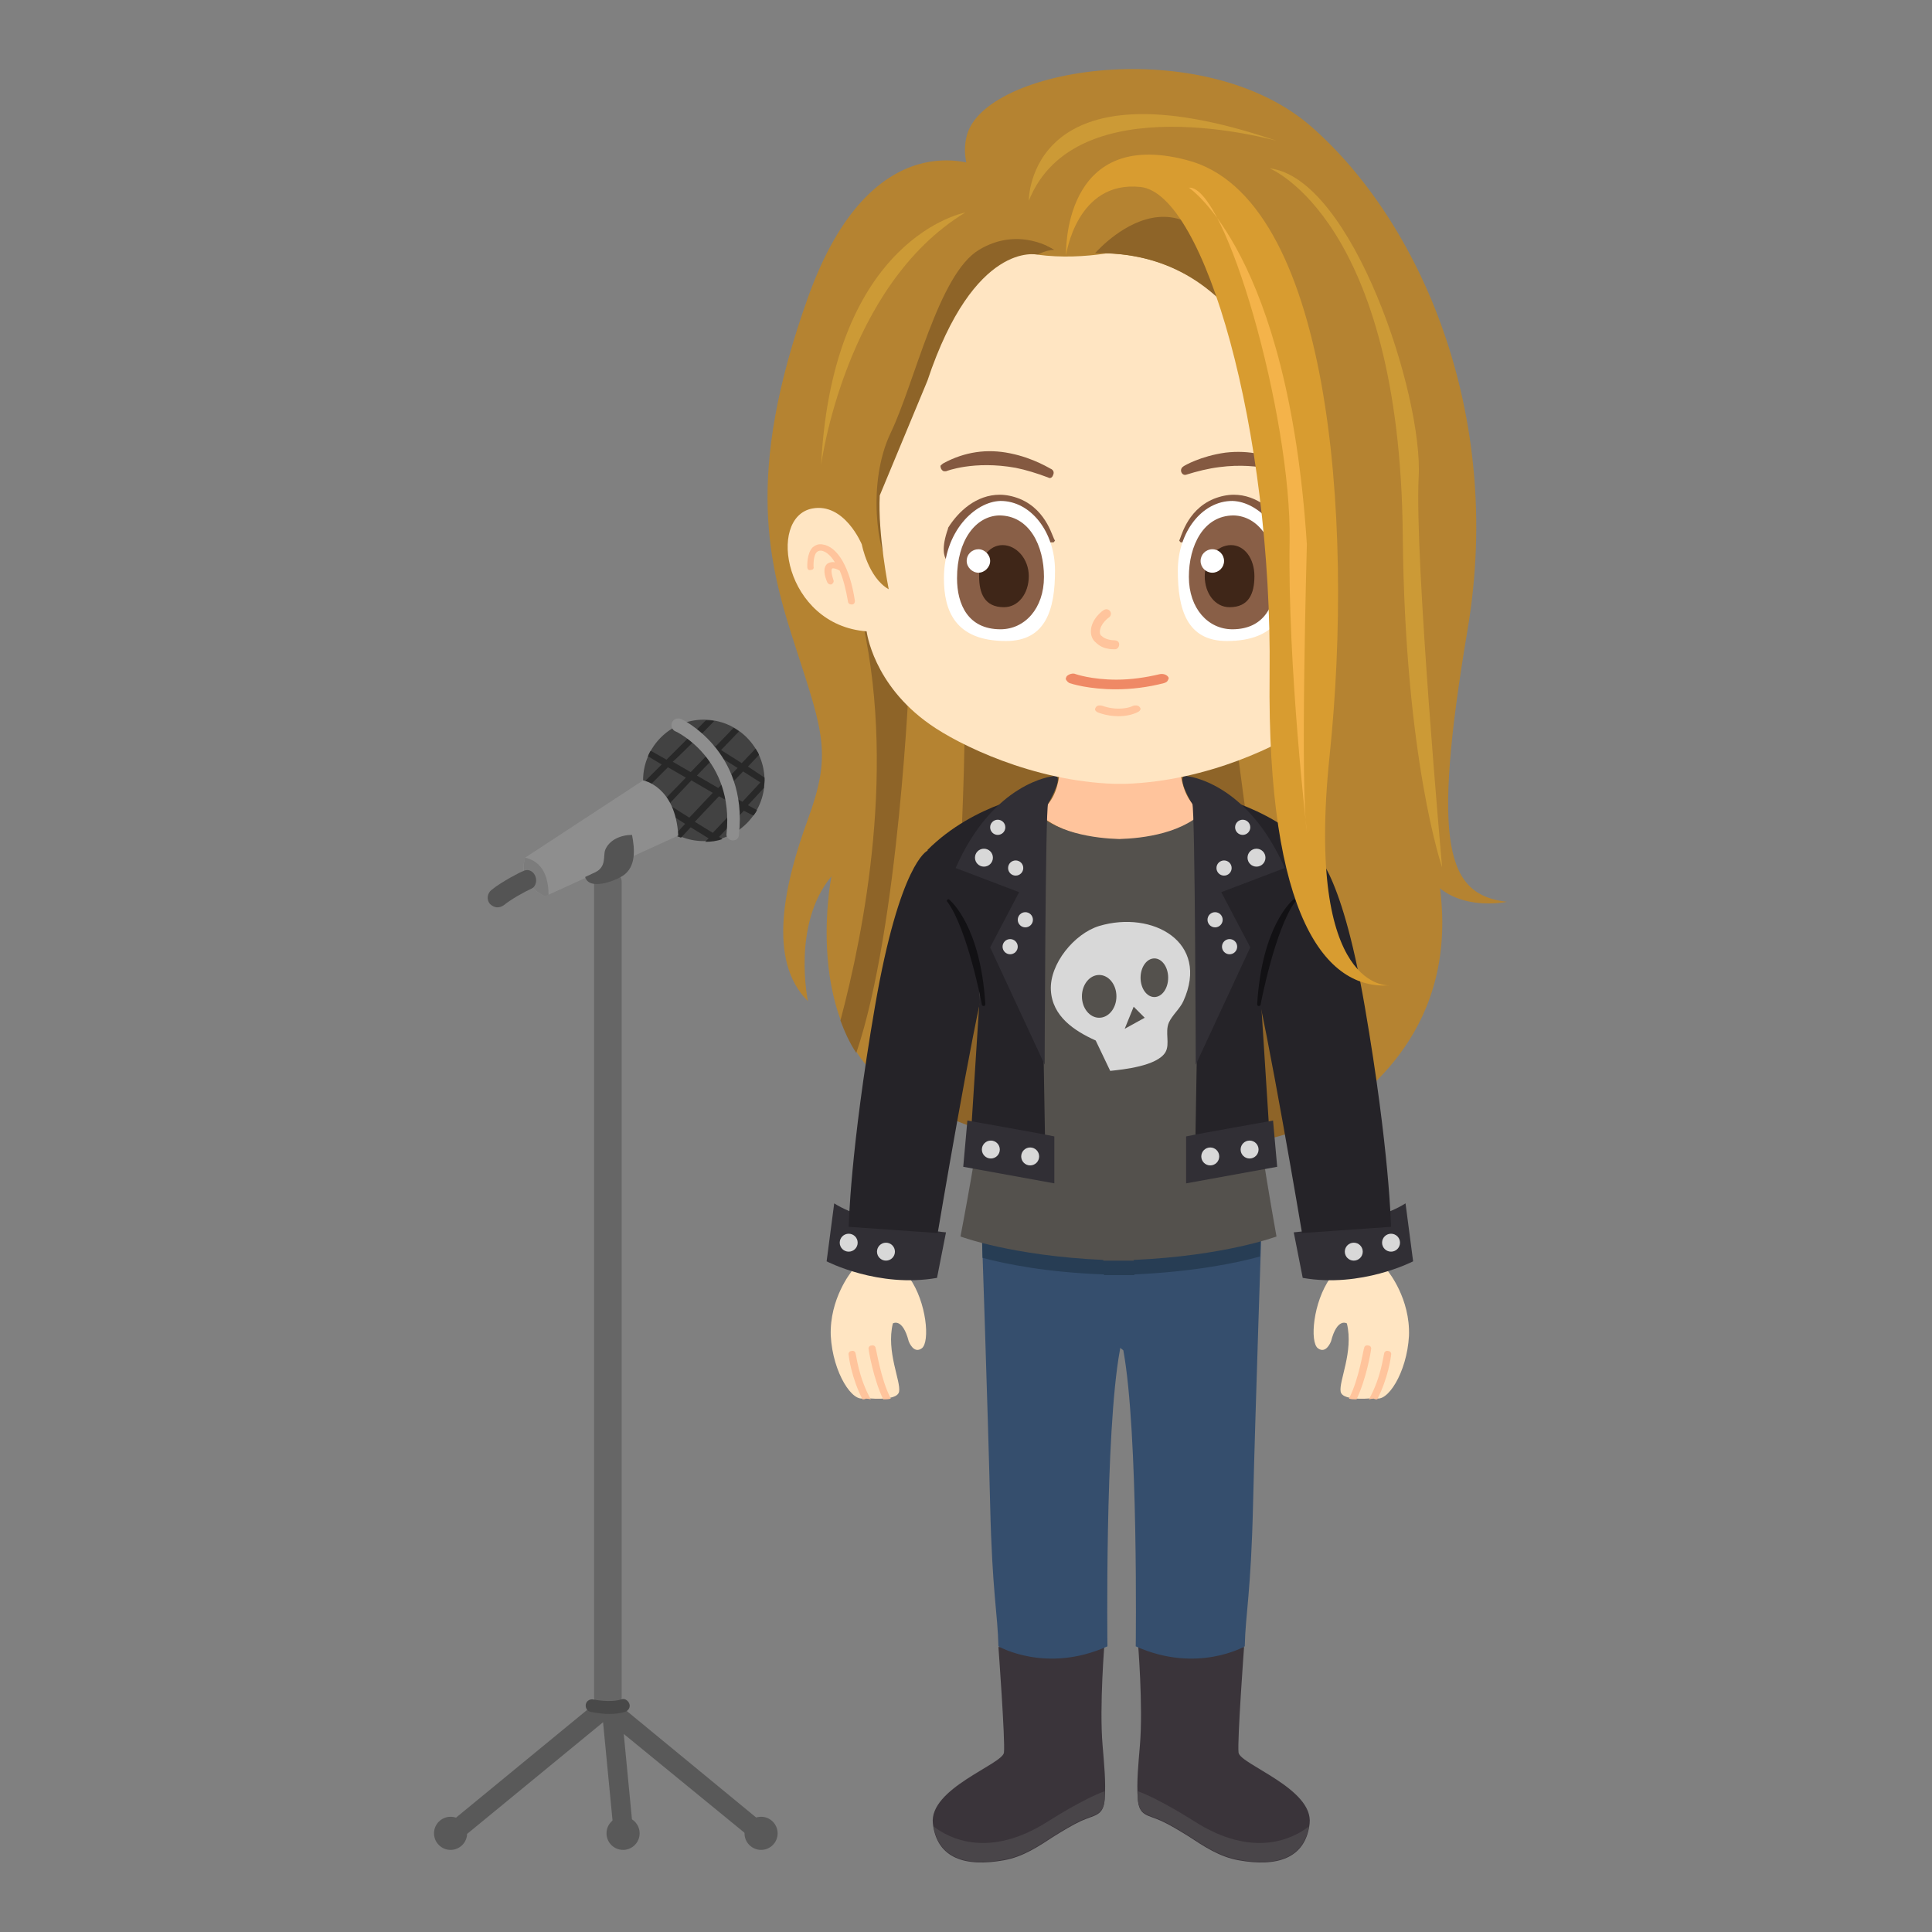 <?xml version="1.0" encoding="utf-8"?>
<!-- Generator: Adobe Illustrator 16.0.0, SVG Export Plug-In . SVG Version: 6.00 Build 0)  -->
<!DOCTYPE svg PUBLIC "-//W3C//DTD SVG 1.1//EN" "http://www.w3.org/Graphics/SVG/1.1/DTD/svg11.dtd">
<svg version="1.1" id="Layer_2" xmlns:x="http://ns.adobe.com/Extensibility/1.0/" xmlns:i="http://ns.adobe.com/AdobeIllustrator/10.0/" xmlns:graph="http://ns.adobe.com/Graphs/1.0/"
	 xmlns="http://www.w3.org/2000/svg" xmlns:xlink="http://www.w3.org/1999/xlink" xmlns:a="http://ns.adobe.com/AdobeSVGViewerExtensions/3.0/"
	 x="0px" y="0px" width="280px" height="280px" viewBox="0 0 280 280" style="enable-background:new 0 0 280 280;"
	 xml:space="preserve">
<rect x="0" y="0" width="280" height="280" fill="#808080" stroke="none"/>
<g>
	<g>
		<path style="fill:#3A343A;" d="M144.7,238.7c0,0,1,13.6,0.8,15.3c-0.2,1.7-10.9,5.2-10.3,10.3s4.8,6.3,10.3,5.3
			c2.8-0.5,5-2,7.3-3.5c1.3-0.8,2.6-1.6,3.9-2.2c2-0.9,3.2-0.7,3.4-3.1c0.2-2.6-0.1-5.3-0.3-7.8c-0.5-5.7,0.3-15.2,0.3-15.2
			L144.7,238.7z"/>
		<path style="fill:#494549;" d="M152,263.9c-8.7,5.6-14.5,2.5-16.7,0.8c0.8,4.7,4.9,5.8,10.2,4.8c2.8-0.5,5-2,7.3-3.5
			c1.3-0.8,2.6-1.6,3.9-2.2c2-0.9,3.2-0.7,3.4-3.1c0-0.4,0-0.8,0-1.1C157,260.7,152,263.9,152,263.9z"/>
	</g>
	<path style="fill:#354E6D;" d="M142.2,175.8c0,0,1,29.6,1.3,42.3c0.3,12.8,1.1,15.8,1.2,20.5c0,0,6.9,4,15.8,0c0,0-0.4-31,1.8-42.9
		l3.1-17.9L142.2,175.8z"/>
</g>
<g>
	<g>
		<path style="fill:#3A343A;" d="M180.3,238.7c0,0-1,13.6-0.8,15.3s10.9,5.2,10.3,10.3s-4.8,6.3-10.3,5.3c-2.8-0.5-5-2-7.3-3.5
			c-1.3-0.8-2.6-1.6-3.9-2.2c-2-0.9-3.2-0.7-3.4-3.1c-0.2-2.6,0.1-5.3,0.3-7.8c0.5-5.7-0.3-15.2-0.3-15.2L180.3,238.7z"/>
		<path style="fill:#494549;" d="M173,263.9c8.7,5.6,14.5,2.5,16.7,0.8c-0.8,4.7-4.9,5.8-10.2,4.8c-2.8-0.5-5-2-7.3-3.5
			c-1.3-0.8-2.6-1.6-3.9-2.2c-2-0.9-3.2-0.7-3.4-3.1c0-0.4,0-0.8,0-1.1C168,260.7,173,263.9,173,263.9z"/>
	</g>
	<path style="fill:#354E6D;" d="M182.9,175.8c0,0-1,29.6-1.3,42.3c-0.3,12.8-1.1,15.8-1.2,20.5c0,0-6.9,4-15.8,0
		c0,0,0.4-31-1.8-42.9l-3.9-3.1l-3.2-15.6L182.9,175.8z"/>
</g>
<path style="fill:#273D54;" d="M142.2,175.8c0,0,0.1,2.5,0.2,6.5c3.4,0.9,9.3,2.1,17.6,2.4v0.1c0.8,0,1.5,0,2.2,0c0.7,0,1.5,0,2.2,0
	v-0.1c8.8-0.4,15-1.7,18.2-2.6c0.1-3.8,0.2-6.3,0.2-6.3l-27.1,1.2L142.2,175.8z"/>
<g>
	<path style="fill:#B58331;" d="M141.9,24.1c0,0-15.5-7-24.8,19s-5.7,38.7-1.7,51s5.1,15.3,1.7,24.6s-6,20.5,0,26.4
		c0,0-2.4-11.1,3.4-18.1c0,0-4.9,24.3,11.3,32.3c16.2,8,30.8,9.3,30.8,9.3s25.4-2.7,32.7-8.3S215,142,205.7,117
		C196.3,92.1,200.4,10.1,141.9,24.1z"/>
	<g>
		<path style="fill:#CC9A36;" d="M139.9,30.8c0,0-19.2,3.5-20.9,36.6C119,67.4,122.4,41.4,139.9,30.8z"/>
		<path style="fill:#8E6428;" d="M179.3,108.4h-13.9c-1,8.9,10.1,47.6,13.1,57.9c3.8-0.8,7.6-1.7,10.8-2.9
			C184.6,151.3,179.3,108.4,179.3,108.4z"/>
		<path style="fill:#8E6428;" d="M135.2,161c4.2,1.9,8.3,3.3,11.9,4.4c1.4-9.8,5.7-38.9,8.7-54.7l-16-5.5
			C139.9,105.3,139.2,145.8,135.2,161z"/>
		<path style="fill:#8E6428;" d="M124.1,152.6c6.2-18.3,7.7-54.9,7.7-54.9l-7.2-9.3c5.5,22.2,0.6,46.7-2.8,59.5
			C122.4,149.5,123.1,151.1,124.1,152.6z"/>
		<path style="fill:#8E6428;" d="M152.8,36.2c0,0-5.1-3.5-10.9,0c-5.9,3.5-9.3,19.2-12.8,26.5s-1.9,17.6,0,19.8s-0.4-3-0.4-3
			S141.4,36.7,152.8,36.2z"/>
	</g>
</g>
<g>
	<g>
		<path style="fill:#FFE5C2;" d="M133,181.7c-3.8,0.1-7.1-0.4-9.3-1c-0.1,1.5-0.2,2.8-0.3,3.6c0,0-3.2,3.9-3,9.3
			c0.3,5.4,3.2,9.8,4.9,9c0,0,4.7,0.6,5-0.9c0.3-1.5-1.9-5.8-0.9-9.9c0,0,1.4-0.9,2.3,2.6c0,0,0.7,1.9,1.9,1
			c1.2-0.9,0.7-6.7-1.8-10.2C132,185.4,132.4,183.9,133,181.7z"/>
		<path style="fill:#FFC49C;" d="M124,196.2c0-0.3-0.3-0.5-0.6-0.4c-0.3,0-0.5,0.3-0.4,0.6c0,0.2,0.4,3.3,2,6.4c0.2,0,0.3,0,0.5-0.1
			c0,0,0.3,0,0.7,0.1C124.4,199.6,124.1,196.3,124,196.2z"/>
		<path style="fill:#FFC49C;" d="M126.9,195.4c0-0.3-0.3-0.5-0.6-0.4c-0.3,0-0.5,0.3-0.4,0.6c0,0.2,0.7,4.3,2.1,7.2
			c0.4,0,0.7,0,1.1-0.1C127.6,199.8,127,195.4,126.9,195.4z"/>
	</g>
	<g>
		<path style="fill:#312F35;" d="M137.1,178.6c0,0-11.2-1-16.2-4.2l-1.1,8.4c0,0,7.5,3.9,16,2.4L137.1,178.6z"/>
		<circle style="fill:#D8D8D8;" cx="123" cy="180.1" r="1.3"/>
		<circle style="fill:#D8D8D8;" cx="128.4" cy="181.4" r="1.3"/>
		<path style="fill:#252328;" d="M134.4,123.3c0,0-4,1.7-7.6,22.6s-3.8,31.9-3.8,31.9l12.9,0.9c0,0,5.1-30.3,7-37.1
			C142.9,141.7,139.5,119.4,134.4,123.3z"/>
	</g>
</g>
<g>
	<g>
		<path style="fill:#FFE5C2;" d="M191.6,181.7c3.8,0.1,7.1-0.4,9.3-1c0.1,1.5,0.2,2.8,0.3,3.6c0,0,3.2,3.9,3,9.3
			c-0.3,5.4-3.2,9.8-4.9,9c0,0-4.7,0.6-5-0.9c-0.3-1.5,1.9-5.8,0.9-9.9c0,0-1.4-0.9-2.3,2.6c0,0-0.7,1.9-1.9,1
			c-1.2-0.9-0.7-6.7,1.8-10.2C192.6,185.4,192.2,183.9,191.6,181.7z"/>
		<path style="fill:#FFC49C;" d="M200.6,196.2c0-0.3,0.3-0.5,0.6-0.4c0.3,0,0.5,0.3,0.4,0.6c0,0.2-0.4,3.3-2,6.4
			c-0.2,0-0.3,0-0.5-0.1c0,0-0.3,0-0.7,0.1C200.2,199.6,200.5,196.3,200.6,196.2z"/>
		<path style="fill:#FFC49C;" d="M197.7,195.4c0-0.3,0.3-0.5,0.6-0.4c0.3,0,0.5,0.3,0.4,0.6c0,0.2-0.7,4.3-2.1,7.2
			c-0.4,0-0.7,0-1.1-0.1C197,199.8,197.6,195.4,197.7,195.4z"/>
	</g>
	<g>
		<path style="fill:#312F35;" d="M187.5,178.6c0,0,11.2-1,16.2-4.2l1.1,8.4c0,0-7.5,3.9-16,2.4L187.5,178.6z"/>
		<circle style="fill:#D8D8D8;" cx="201.6" cy="180.1" r="1.3"/>
		<circle style="fill:#D8D8D8;" cx="196.2" cy="181.4" r="1.3"/>
		<path style="fill:#252328;" d="M190.2,123.3c0,0,4,1.7,7.6,22.6s3.8,31.9,3.8,31.9l-12.9,0.9c0,0-5.1-30.3-7-37.1
			C181.7,141.7,185.1,119.4,190.2,123.3z"/>
	</g>
</g>
<g>
	<path style="fill:#FFC49C;" d="M171,108.4h-8.7h-8.7c0,0,0.9,7.5-3.3,9.3c0,0,3.5,4,12.1,4c8.6,0,12.1-4,12.1-4
		C170.2,115.9,171,108.4,171,108.4z"/>
	<path style="fill:#54514D;" d="M182.1,160c-0.1-3.7,0.2-20,0.9-22.8c0.7-2.8,4.1-12.3,4.1-12.3C182,119.2,175,117,175,117
		c-3.2,3.8-9.4,4.5-12.8,4.6c-3.3-0.1-9.6-0.8-12.8-4.6c0,0-7,2.1-12.1,7.8c0,0,3.4,9.5,4.1,12.3c0.7,2.8,0.9,19.2,0.9,22.8
		c-0.1,3.7-3.1,19.3-3.1,19.3s7.4,2.8,20.7,3.4v0.1c0.8,0,1.5,0,2.2,0c0.7,0,1.5,0,2.2,0v-0.1c13.3-0.6,20.7-3.4,20.7-3.4
		S182.2,163.7,182.1,160z"/>
	<g>
		<path style="fill:#D8D8D8;" d="M158.8,150.8c-3.1-1.4-6.3-3.5-6.5-7.3c-0.2-3.8,3.4-8.2,7-9.3c7.7-2.3,16.1,2.3,12.2,10.9
			c-0.5,1.1-1.6,2-2.1,3.1c-0.6,1.4,0.2,3.1-0.5,4.3c-1.2,2-6.1,2.5-8,2.7L158.8,150.8z"/>
		<ellipse style="fill:#54514D;" cx="167.3" cy="141.7" rx="2" ry="2.8"/>
		<ellipse style="fill:#54514D;" cx="159.3" cy="144.4" rx="2.5" ry="3.1"/>
		<polygon style="fill:#54514D;" points="164.3,145.9 163,149.1 165.9,147.5 		"/>
	</g>
	<g>
		<path style="fill:#252328;" d="M150.6,115c0,0-9.3,1.3-16.2,8.2c0,0,5.5,6.9,7.7,19.5l-1.5,23.5l10.9,1.6L150.6,115z"/>
		<g>
			<path style="fill:#312F35;" d="M152.6,112.5c0,0-8.6,0.8-14.1,13.3l9.2,3.5l-4.2,8l7.9,17c0,0,0.1-37.2,0.5-37.8
				C152.3,115.8,154.4,112,152.6,112.5z"/>
			<circle style="fill:#D8D8D8;" cx="142.6" cy="124.3" r="1.3"/>
			<circle style="fill:#D8D8D8;" cx="147.2" cy="125.8" r="1.1"/>
			<circle style="fill:#D8D8D8;" cx="144.6" cy="119.9" r="1.1"/>
			<circle style="fill:#D8D8D8;" cx="146.4" cy="137.2" r="1.1"/>
			<circle style="fill:#D8D8D8;" cx="148.6" cy="133.3" r="1.1"/>
		</g>
		<g>
			<path style="fill:#312F35;" d="M140.2,162.4c0,0,10.8,1.9,12.6,2.3v6.8l-13.2-2.4L140.2,162.4z"/>
			<circle style="fill:#D8D8D8;" cx="149.3" cy="167.6" r="1.3"/>
			<circle style="fill:#D8D8D8;" cx="143.6" cy="166.6" r="1.3"/>
		</g>
	</g>
	<g>
		<path style="fill:#252328;" d="M174.1,115c0,0,9.3,1.3,16.2,8.2c0,0-5.5,6.9-7.7,19.5l1.5,23.5l-10.9,1.6L174.1,115z"/>
		<g>
			<path style="fill:#312F35;" d="M172.1,112.5c0,0,8.6,0.8,14.1,13.3l-9.2,3.5l4.2,8l-7.9,17c0,0-0.1-37.2-0.5-37.8
				C172.3,115.8,170.3,112,172.1,112.5z"/>
			<circle style="fill:#D8D8D8;" cx="182.1" cy="124.3" r="1.3"/>
			<circle style="fill:#D8D8D8;" cx="177.4" cy="125.8" r="1.1"/>
			<circle style="fill:#D8D8D8;" cx="180.1" cy="119.9" r="1.1"/>
			<circle style="fill:#D8D8D8;" cx="178.2" cy="137.2" r="1.1"/>
			<circle style="fill:#D8D8D8;" cx="176.1" cy="133.3" r="1.1"/>
		</g>
		<g>
			<path style="fill:#312F35;" d="M184.5,162.4c0,0-10.8,1.9-12.6,2.3v6.8l13.2-2.4L184.5,162.4z"/>
			<circle style="fill:#D8D8D8;" cx="175.4" cy="167.6" r="1.3"/>
			<circle style="fill:#D8D8D8;" cx="181.1" cy="166.6" r="1.3"/>
		</g>
	</g>
	<g>
		<path style="fill:#121114;" d="M137.6,130.4c-0.1-0.1-0.2-0.1-0.3,0c-0.1,0.1-0.1,0.2,0,0.3c2.9,3.9,5,14.8,5,14.9
			c0,0.1,0.1,0.2,0.3,0.2c0.1,0,0.2-0.1,0.2-0.3C142.1,134.2,137.8,130.6,137.6,130.4z"/>
		<path style="fill:#121114;" d="M187.4,130.4c0.1-0.1,0.2-0.1,0.3,0c0.1,0.1,0.1,0.2,0,0.3c-2.9,3.9-5,14.8-5,14.9
			c0,0.1-0.1,0.2-0.3,0.2c-0.1,0-0.2-0.1-0.2-0.3C182.9,134.2,187.2,130.6,187.4,130.4z"/>
	</g>
</g>
<g>
	<path style="fill:#FFE5C2;" d="M127.5,71.8c-0.3,5.6,1.3,13.6,1.3,13.6c-3-1.7-3.9-6.5-3.9-6.5s-2.5-6.1-7.2-5.2
		c-6.6,1.3-4,16.9,7.9,17.8c0,0,0.9,7.7,9.2,13.5c4.1,2.9,14.8,8.2,26.7,8.6v0c0.3,0,0.5,0,0.8,0c0.3,0,0.5,0,0.8,0v0
		c12-0.4,22.6-5.7,26.7-8.6c8.2-5.8,9.2-13.5,9.2-13.5c11.9-0.9,14.4-17,7.9-17.8c0,0-5.3-0.7-7.1,5.5c-1.8,6.2-4.5,6.8-3.8,6.3
		s1-4.3,0.3-10.5c0,0-1.5-43.6-32-39.1c0,0-6.8,2-14,1c0,0-9.1-2.1-15.9,18.3L127.5,71.8z"/>
	<path style="fill:#FFC49C;" d="M119.2,78.9c-0.6-0.1-1,0.1-1.4,0.4c-0.9,0.9-0.8,2.7-0.8,2.9c0,0.3,0.2,0.5,0.5,0.4
		c0.3,0,0.5-0.2,0.4-0.5c0-0.4,0-1.7,0.5-2.1c0.1-0.1,0.3-0.2,0.6-0.2c0.7,0.1,1.4,0.7,2,1.7c-0.4-0.1-0.8,0-1.1,0.2
		c-0.7,0.6-0.4,1.8,0,2.7c0.1,0.2,0.3,0.3,0.4,0.3c0.1,0,0.1,0,0.2,0c0.2-0.1,0.4-0.4,0.3-0.6c-0.4-1.2-0.3-1.6-0.2-1.7
		c0.1-0.1,0.6,0,1.1,0.3c0.5,1.2,0.9,2.7,1.2,4.5c0,0.2,0.2,0.4,0.5,0.4c0,0,0,0,0.1,0c0.3,0,0.4-0.3,0.4-0.5
		C123.2,82.3,121.4,79.2,119.2,78.9z"/>
	<path style="fill:#FFC49C;" d="M204.9,78.9c0.6-0.1,1,0.1,1.4,0.4c0.9,0.9,0.8,2.7,0.8,2.9c0,0.3-0.2,0.5-0.5,0.4
		c-0.3,0-0.5-0.2-0.4-0.5c0-0.4,0-1.7-0.5-2.1c-0.1-0.1-0.3-0.2-0.6-0.2c-0.7,0.1-1.4,0.7-2,1.7c0.4-0.1,0.8,0,1.1,0.2
		c0.7,0.6,0.4,1.8,0,2.7c-0.1,0.2-0.3,0.3-0.4,0.3c-0.1,0-0.1,0-0.2,0c-0.2-0.1-0.4-0.4-0.3-0.6c0.4-1.2,0.3-1.6,0.2-1.7
		c-0.1-0.1-0.6,0-1.1,0.3c-0.5,1.2-0.9,2.7-1.2,4.5c0,0.2-0.2,0.4-0.5,0.4c0,0,0,0-0.1,0c-0.3,0-0.4-0.3-0.4-0.5
		C201,82.3,202.8,79.2,204.9,78.9z"/>
</g>
<g>
	<g>
		<path style="fill:#845941;" d="M147.8,72.3c-1-0.4-2-0.6-2.9-0.6c-3.4,0-6,2.4-7.5,4.8l0,0.1c-1,2.8-0.6,4.1-0.2,4.6
			c0.6,0,0.7-0.7,1.3-1c2.9-1.4,11-1.6,13.4-1.6c0.4,0,0.7,0,0.7,0c0.1,0,0.1,0,0.2-0.1c0-0.1,0.1-0.1,0.1-0.2
			C152.6,78.3,151.9,74,147.8,72.3z"/>
		<path style="fill-rule:evenodd;clip-rule:evenodd;fill:#FFFFFF;" d="M136.8,83.8c0,4.7,1.6,9.1,9,9.1c5.8,0,7.1-4.6,7.1-10.2
			c0-5.6-3.5-10.1-7.9-10.1C141.3,72.7,136.8,77,136.8,83.8z"/>
		<path style="fill-rule:evenodd;clip-rule:evenodd;fill:#895F47;" d="M138.7,83.8c0,3.8,1.6,7.4,6.3,7.4c3.5,0,6.3-3,6.3-7.6
			c0-4.5-2.1-8.9-6.5-8.9C141.4,74.8,138.7,78.3,138.7,83.8z"/>
		<path style="fill-rule:evenodd;clip-rule:evenodd;fill:#3F2618;" d="M141.9,83.5c0,2.5,0.8,4.5,3.6,4.5c2.1,0,3.6-2,3.6-4.5
			c0-2.5-1.8-4.5-3.8-4.5C143.3,79,141.9,81,141.9,83.5z"/>
		<path style="fill-rule:evenodd;clip-rule:evenodd;fill:#FFFFFF;" d="M140.1,81.3c0,0.9,0.8,1.7,1.7,1.7c0.9,0,1.7-0.8,1.7-1.7
			c0-0.9-0.8-1.7-1.7-1.7C140.9,79.6,140.1,80.3,140.1,81.3z"/>
	</g>
	<path style="fill:#845941;" d="M136.8,67.1c3-1.6,6.2-2.1,9.6-1.4c3.5,0.7,5.9,2.3,6,2.3c0.3,0.2,0.4,0.5,0.2,0.9
		c-0.1,0.3-0.4,0.5-0.7,0.3c-1.6-0.6-3.2-1.1-4.7-1.4c-6.1-1.1-10.1,0.5-10.1,0.5c-0.1,0-0.2,0-0.3,0c0,0,0,0,0,0
		c-0.3-0.1-0.5-0.4-0.5-0.8C136.4,67.4,136.6,67.2,136.8,67.1z"/>
	<path style="fill:#845941;" d="M187.1,67.6c-2.9-1.7-6.1-2.4-9.5-2c-3.6,0.5-6,1.9-6.1,2c-0.3,0.2-0.4,0.5-0.3,0.8
		c0.1,0.3,0.4,0.5,0.7,0.4c1.6-0.5,3.2-0.9,4.8-1.1c6.1-0.8,10,1.1,10.1,1.1c0.1,0,0.2,0.1,0.3,0.1c0,0,0,0,0,0
		c0.3,0,0.6-0.4,0.5-0.7C187.5,67.9,187.3,67.7,187.1,67.6z"/>
	<g>
		<path style="fill:#845941;" d="M175.9,72.3c1-0.4,2-0.6,2.9-0.6c3.4,0,6,2.4,7.5,4.8l0,0.1c1,2.8,0.6,4.1,0.3,4.6
			c-0.6,0-0.7-0.7-1.3-1c-2.9-1.4-11-1.6-13.4-1.6c-0.4,0-0.7,0-0.7,0c-0.1,0-0.1,0-0.2-0.1c0-0.1-0.1-0.1-0.1-0.2
			C171.1,78.3,171.8,74,175.9,72.3z"/>
		<path style="fill-rule:evenodd;clip-rule:evenodd;fill:#FFFFFF;" d="M186.8,83.8c0,4.7-1.6,9.1-9,9.1c-5.8,0-7.1-4.6-7.1-10.2
			c0-5.6,3.5-10.1,7.9-10.1C182.4,72.7,186.8,77,186.8,83.8z"/>
		<path style="fill-rule:evenodd;clip-rule:evenodd;fill:#895F47;" d="M184.9,83.8c0,3.8-1.6,7.4-6.3,7.4c-3.5,0-6.3-3-6.3-7.6
			c0-4.5,2.1-8.9,6.5-8.9C182.3,74.8,185,78.3,184.9,83.8z"/>
		<path style="fill-rule:evenodd;clip-rule:evenodd;fill:#3F2618;" d="M181.8,83.5c0,2.5-0.8,4.5-3.6,4.5c-2.1,0-3.6-2-3.6-4.5
			c0-2.5,1.8-4.5,3.8-4.5C180.4,79,181.8,81,181.8,83.5z"/>
		<circle style="fill-rule:evenodd;clip-rule:evenodd;fill:#FFFFFF;" cx="175.7" cy="81.3" r="1.7"/>
	</g>
	<path style="fill:#FFC49C;" d="M160.5,94c-0.6-0.1-1.2-0.4-1.7-0.9c-0.5-0.4-0.7-1-0.7-1.6c0-1.8,1.8-3.1,1.9-3.1
		c0.3-0.2,0.7-0.1,0.9,0.2c0.2,0.3,0.1,0.7-0.2,0.9c0,0-1.3,0.9-1.3,2.1c0,0.3,0.1,0.5,0.3,0.6c0.5,0.5,1.5,0.6,1.8,0.6
		c0.4,0,0.7,0.2,0.7,0.6c0,0.4-0.3,0.7-0.6,0.7C161.3,94.1,160.9,94.1,160.5,94z"/>
	<path style="fill:#FFC49C;" d="M165.1,102.4c-0.2-0.2-0.7-0.2-0.9-0.1c-0.6,0.3-1.4,0.4-2.1,0.4c-1.3,0-2.3-0.4-2.3-0.4
		c-0.3-0.1-0.7-0.1-0.9,0.1c-0.1,0.1-0.2,0.3-0.2,0.4c0,0.2,0.2,0.3,0.3,0.4c0,0,1.3,0.6,3.1,0.6h0c1,0,2-0.2,2.8-0.6
		c0.2-0.1,0.3-0.2,0.4-0.4C165.3,102.7,165.3,102.6,165.1,102.4z M162.1,104.6L162.1,104.6L162.1,104.6L162.1,104.6z"/>
	<path style="fill:#EF8965;" d="M169.3,98.1c-0.2-0.3-0.7-0.5-1.2-0.4c-2.1,0.5-4.2,0.8-6.3,0.8c-3.6,0-5.9-0.8-5.9-0.8
		c-0.4-0.2-1,0-1.3,0.3c-0.1,0.2-0.2,0.4-0.1,0.5c0.1,0.2,0.3,0.4,0.5,0.5c0.3,0.1,2.8,0.9,6.7,0.9c2.3,0,4.7-0.3,7-0.9
		c0.3-0.1,0.5-0.2,0.6-0.5C169.4,98.4,169.4,98.2,169.3,98.1z"/>
</g>
<g>
	<path style="fill:#B58331;" d="M154.5,37c0,0-16.9-7.3-14.4-17.3c2.5-10,34.4-15,50-1.3c15.6,13.7,27.9,41.3,22.6,72.8
		c-5.3,31.5-3,38.5,5.7,39.5c0,0-10.7,2.3-13-7.5c0,0,4.2,11.1-1.4,21.9c0,0,1.9-7.8-2.5-14.1s-12.5-12.4-11.3-38.2
		S184.7,33,154.5,37z"/>
	<path style="fill:#CC9A36;" d="M184,24.4c0,0,18.9,7.5,19.3,53.2c0.3,32.5,5.7,48.1,5.7,48.1s-4-44.7-3.4-56.5
		C206.3,57.4,196,25.8,184,24.4z"/>
	<path style="fill:#CC9A36;" d="M149.1,29.1c0,0-0.2-21,35.9-8.7C184.9,20.4,155.9,12.1,149.1,29.1z"/>
	<path style="fill:#8E6428;" d="M158.7,36.7c10.3-0.2,17.5,4.6,22.4,11.9l0.9,0.5C174.3,19.7,159.7,35.6,158.7,36.7z"/>
	<path style="fill:#D89C30;" d="M154.5,37c0,0,1.5-10.9,10.8-9.9c9.3,1,19.1,35.3,18.7,70.6s8.2,45.8,17.4,45.1
		c0,0-12.3,1.2-8.7-33.3s0-81-20.7-86.3C153.8,18.4,154.5,37,154.5,37z"/>
	<path style="fill:#F4B34A;" d="M172.3,27.2c0,0,14.4,9.5,17.1,51.7c0,0-1,35.9,0,41.6c0,0-2.8-24-2.5-42.1S177.6,26.8,172.3,27.2z"
		/>
</g>
<g>
	<g>
		<g>
			<circle style="fill:#424242;" cx="102" cy="113.1" r="8.8"/>
			<path style="fill:#282828;" d="M109.2,118.2c0.2-0.3,0.4-0.5,0.5-0.8l-1.3-0.7l2.3-2.5c0-0.4,0.1-0.7,0.1-1.1c0-0.2,0-0.3,0-0.4
				l-2.4-1.6l1.6-1.7c-0.1-0.3-0.3-0.6-0.5-0.9l-2,2.1l-3-1.9l2.6-2.7c-0.3-0.2-0.5-0.4-0.8-0.5l-2.6,2.7l-2.4-1.5
				c0.9-0.8,1.6-1.6,2.2-2.2c-0.4-0.1-0.8-0.1-1.2-0.1c-0.5,0.5-1.1,1.1-1.8,1.8l-1.8-1.2c-0.3,0.1-0.7,0.3-1,0.5l2.1,1.4
				c-0.9,0.9-1.9,1.9-3.2,3.2l-2.3-1.3c-0.2,0.3-0.3,0.6-0.4,0.8l2,1.2c-0.8,0.8-1.8,1.8-2.8,2.8c0,0.7,0.1,1.5,0.4,2.1l1.9,1.2
				l-0.9,1c0.2,0.3,0.4,0.5,0.6,0.8l1.2-1.2l3,1.9l-1.5,1.6c0.3,0.2,0.6,0.3,0.9,0.4l1.4-1.5l2.6,1.6l-0.5,0.5
				c0.9,0,1.7-0.1,2.5-0.4l-0.5-0.3l3.6-3.8L109.2,118.2z M103.9,109.4l3,1.9l-2.8,2.9l-3.1-1.8L103.9,109.4z M100.7,107.3l2.4,1.5
				l-3,3.1l-2.6-1.5C98.6,109.4,99.7,108.3,100.7,107.3z M96.1,116.1l-2.6-1.6c1.1-1.1,2.2-2.2,3.3-3.3l2.6,1.5L96.1,116.1z
				 M99.9,118.5l-3-1.9l3.3-3.5l3.1,1.8L99.9,118.5z M103.3,120.7l-2.6-1.6l3.5-3.7l2.7,1.5L103.3,120.7z M104.9,114.7l2.8-2.9
				l2.5,1.6l-2.6,2.8L104.9,114.7z"/>
			<path style="fill:#8E8E8E;" d="M106.2,121.8c0,0-0.1,0-0.1,0c-0.5-0.1-0.9-0.5-0.8-1C106.4,110,98,106,97.9,106
				c-0.5-0.2-0.7-0.8-0.5-1.3c0.2-0.5,0.8-0.7,1.3-0.5c0.1,0,9.7,4.6,8.4,16.7C107.1,121.5,106.7,121.8,106.2,121.8z"/>
		</g>
		<g>
			<path style="fill:#8E8E8E;" d="M76.1,124.3l17.1-11.2c0,0,4.7,0.8,5.1,8L79,129.9C79,129.9,74.9,128.3,76.1,124.3z"/>
			<path style="fill:#7C7C7C;" d="M76.1,124.3c-1.1,4,2.9,5.6,2.9,5.6l0.5-0.2C79.5,125.7,77.5,124.6,76.1,124.3z"/>
			<path style="fill:#545454;" d="M72.1,131.5c-0.4,0-0.8-0.2-1.1-0.5c-0.5-0.6-0.4-1.5,0.2-2c1.6-1.3,4.4-2.7,4.5-2.7
				c0.7-0.4,1.4-0.2,1.8,0.5c0.4,0.7,0.2,1.7-0.5,2c-0.9,0.4-2.9,1.5-4,2.4C72.7,131.4,72.4,131.5,72.1,131.5z"/>
		</g>
	</g>
	<g>
		<path style="fill:#595959;" d="M109.7,263.5l-19.8-16.3l-0.2-2.3l-2.8,0.2l0.1,0.7c-0.2,0.1-0.4,0.2-0.5,0.4
			c-0.2,0.2-0.3,0.4-0.3,0.7l-20.2,16.6c-0.6,0.5-0.7,1.4-0.2,2c0.3,0.3,0.7,0.5,1.1,0.5c0.3,0,0.6-0.1,0.9-0.3l19.6-16.1l1.6,16.6
			c0,0.3,0.2,0.6,0.4,0.9c0.3,0.3,0.7,0.5,1.1,0.4c0.8-0.1,1.4-0.8,1.3-1.6l-1.4-14.6l17.6,14.4c0.3,0.2,0.6,0.3,0.9,0.3
			c0.4,0,0.8-0.2,1.1-0.5C110.4,264.9,110.3,264,109.7,263.5z"/>
		<circle style="fill:#595959;" cx="65.3" cy="265.7" r="2.4"/>
		<circle style="fill:#595959;" cx="110.3" cy="265.7" r="2.4"/>
		<circle style="fill:#595959;" cx="90.3" cy="265.7" r="2.4"/>
		<path style="fill:#666666;" d="M90.1,246c0,0.9-0.9,1.1-2,1.1l0,0c-1.1,0-2-0.2-2-1.1V127.8c0-0.9,0.9-1.7,2-1.7l0,0
			c1.1,0,2,0.8,2,1.7V246z"/>
		<path style="fill:#494949;" d="M88.3,248.4c-1.4,0-2.6-0.3-2.7-0.3c-0.5-0.1-0.8-0.6-0.7-1.1c0.1-0.5,0.6-0.8,1.1-0.7
			c0,0,2.4,0.5,4,0c0.5-0.2,1,0.1,1.2,0.6s-0.1,1-0.6,1.2C89.9,248.3,89.1,248.4,88.3,248.4z"/>
		<path style="fill:#545454;" d="M86.3,126.4c1.6-0.8,1.1-2.3,1.4-3.2c0.6-1.5,2.3-2.2,3.9-2.2c0.4,2.1,0.6,4.6-1.3,5.9
			c-1.2,0.8-4.9,2.2-5.5,0.2L86.3,126.4z"/>
	</g>
</g>
</svg>
